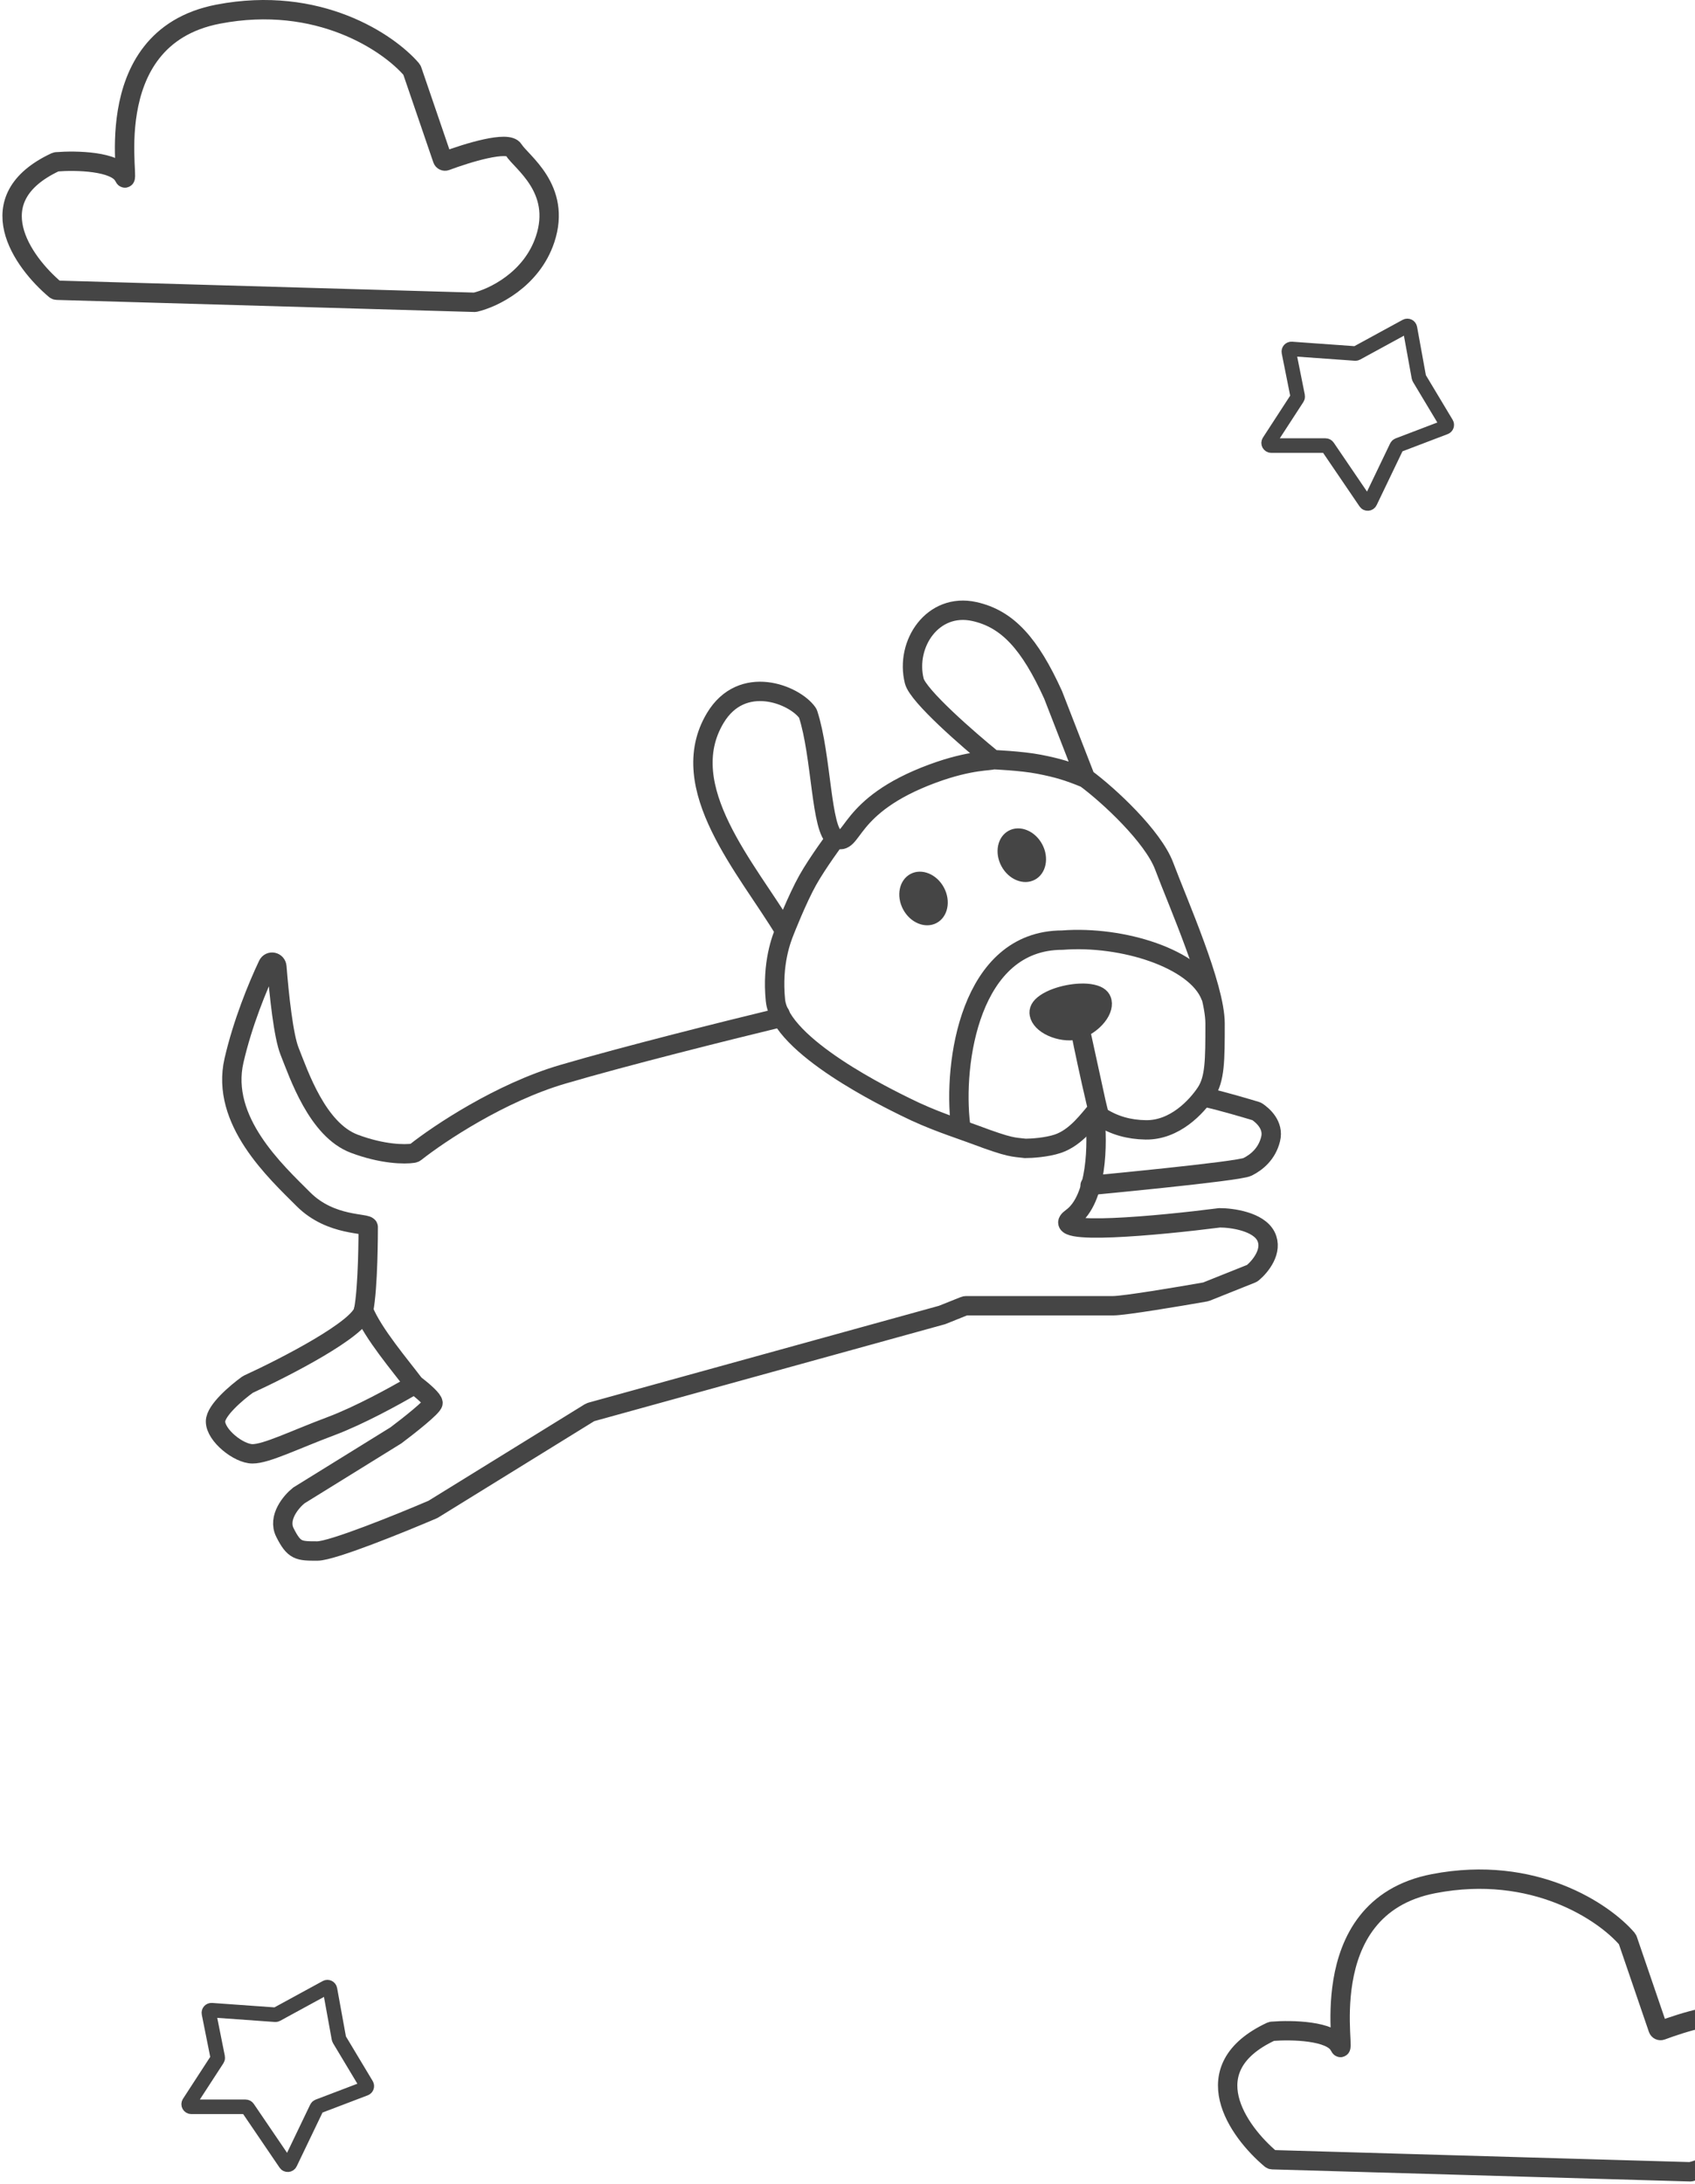 <svg width="350" height="451" viewBox="0 0 350 451" fill="none" xmlns="http://www.w3.org/2000/svg">
<path d="M198.343 232.335C196.75 219.595 200.254 194.113 219.365 194.113C231.787 193.158 246.885 197.936 249.943 205.58" stroke="#454545" stroke-width="4" stroke-linecap="round"/>
<path d="M248.987 226.602C251.911 227.187 258.327 229.114 259.357 229.426C259.453 229.455 259.54 229.496 259.622 229.553C260.665 230.273 263.098 232.268 262.364 235.202C261.6 238.259 259.498 239.979 257.587 240.935C255.676 241.891 225.098 244.757 225.098 244.757" stroke="#454545" stroke-width="4" stroke-linecap="round"/>
<path d="M85.589 285.846C82.722 282.023 76.989 275.335 75.078 270.557" stroke="#454545" stroke-width="4" stroke-linecap="round"/>
<path d="M226.054 230.424C226.691 235.839 226.627 247.624 221.276 251.446C215.925 255.268 239.431 253.039 251.853 251.446C254.402 251.446 259.88 252.211 261.409 255.268C262.901 258.252 260.268 261.479 258.66 262.817C258.582 262.882 258.495 262.932 258.401 262.969L249.086 266.695C249.02 266.722 248.954 266.741 248.885 266.753C243.43 267.714 232.155 269.601 229.876 269.601C227.599 269.601 208.799 269.601 199.492 269.601C199.361 269.601 199.236 269.626 199.114 269.675L194.521 271.513L122.041 291.54C121.947 291.566 121.857 291.605 121.774 291.656L89.476 311.605C89.433 311.632 89.389 311.655 89.342 311.675C82.626 314.551 68.57 320.245 65.522 320.245C61.7 320.245 60.744 320.245 58.833 316.423C57.304 313.365 60.107 310.053 61.7 308.779L81.766 296.357C84.314 294.446 89.411 290.432 89.411 289.668C89.411 289.002 87.478 287.321 86.137 286.267C85.808 286.009 85.356 285.986 84.995 286.198C81.503 288.254 74.153 292.284 68.389 294.446C60.744 297.312 55.011 300.179 52.144 300.179C49.278 300.179 44.5 296.357 44.5 293.49C44.5 291.223 48.857 287.525 51.111 285.902C51.164 285.864 51.216 285.833 51.276 285.806C58.95 282.282 74.316 274.365 75.078 270.557C76.033 265.779 76.033 254.313 76.033 253.357C76.033 252.402 68.389 253.357 62.655 247.624C56.922 241.891 45.456 231.38 48.322 218.958C50.1 211.253 53.141 203.817 55.309 199.232C55.751 198.296 57.09 198.576 57.171 199.608C57.637 205.541 58.544 213.934 59.789 217.046C61.7 221.824 65.522 233.291 73.166 236.157C78.995 238.343 83.55 238.388 85.344 238.111C85.507 238.086 85.65 238.019 85.779 237.917C90.7 234.023 103.34 225.597 116.166 221.824C129.035 218.039 150.461 212.693 159.847 210.424C160.031 210.379 160.192 210.287 160.326 210.153L161.077 209.402" stroke="#454545" stroke-width="4" stroke-linecap="round"/>
<path d="M162.033 192.202C154.388 179.462 139.1 162.58 147.699 148.247C153.235 139.021 164.05 143.383 166.734 147.181C166.787 147.255 166.824 147.333 166.853 147.42C169.675 156.047 169.501 171.57 172.543 173.091M162.033 192.202C161.396 193.795 159.357 198.891 160.121 206.535C161.077 216.091 183.795 226.972 186.877 228.513C192.61 231.38 197.521 232.862 201.21 234.246C208.854 237.113 209.173 236.794 211.721 237.113C212.995 237.113 216.116 236.921 218.41 236.157C222.232 234.883 224.869 231.084 226.665 229.025M162.033 192.202C162.033 192.202 164.602 185.623 166.81 181.691C168.787 178.172 172.543 173.091 172.543 173.091M172.543 173.091C176.365 175.003 174.455 166.402 192.61 159.713C200.533 156.794 204.713 157.166 205.032 156.847M205.032 156.847C199.936 152.707 189.552 143.661 188.788 140.603C186.877 132.959 192.61 124.359 201.21 126.27C208.084 127.798 212.668 132.95 217.442 143.443C217.45 143.46 217.456 143.475 217.463 143.493C217.678 144.045 221.603 154.137 224.143 160.669M205.032 156.847C205.032 156.847 210.907 157.081 214.588 157.803C218.411 158.553 220.538 159.191 224.143 160.669M224.143 160.669C228.921 164.173 238.094 172.709 240.387 178.825C243.254 186.469 250.898 203.668 250.898 211.313C250.898 218.957 250.898 222.779 248.987 225.646C247.076 228.513 242.581 233.391 236.565 233.291C233.162 233.234 230.12 232.403 227.343 230.641C227.127 230.504 226.975 230.286 226.913 230.038C226.831 229.704 226.748 229.367 226.665 229.025M226.313 227.557C225.004 222.033 223.728 215.929 223.187 213.224L226.313 227.557ZM226.313 227.557C226.43 228.052 226.548 228.542 226.665 229.025" stroke="#454545" stroke-width="4" stroke-linecap="round"/>
<path d="M227.557 206.832C227.738 207.747 227.322 208.997 226.117 210.28C224.938 211.536 223.334 212.444 221.989 212.709C220.645 212.974 218.815 212.743 217.248 212.029C215.646 211.299 214.787 210.301 214.607 209.386C214.468 208.681 214.726 207.969 215.91 207.152C217.112 206.322 218.873 205.713 220.545 205.384C222.217 205.054 224.077 204.949 225.504 205.26C226.909 205.567 227.418 206.127 227.557 206.832Z" fill="#454545" stroke="#454545" stroke-width="4"/>
<ellipse cx="190.698" cy="185.514" rx="5.733" ry="4.778" transform="rotate(61.897 190.698 185.514)" fill="#454545"/>
<ellipse cx="210.991" cy="176.577" rx="5.733" ry="4.778" transform="rotate(61.897 210.991 176.577)" fill="#454545"/>
<path d="M11.466 33.462C-4.699 41.017 4.605 54.085 11.415 59.804C11.507 59.881 11.621 59.922 11.741 59.926L97.987 62.418C98.032 62.42 98.076 62.416 98.12 62.406C101.815 61.543 109.771 57.772 112.555 49.42C116.055 38.92 107.555 33.421 106.055 30.92C104.901 28.997 96.568 31.543 92.076 33.223C91.79 33.33 91.473 33.18 91.374 32.892L85.088 14.517C85.066 14.453 85.035 14.397 84.991 14.346C80.257 8.83 65.761 -1.061 45.055 2.921C19.055 7.921 27.555 40.421 25.555 36.421C23.968 33.245 15.684 33.09 11.648 33.413C11.585 33.418 11.523 33.436 11.466 33.462Z" stroke="#454545" stroke-width="4" stroke-linecap="round"/>
<path d="M262.466 419.462C246.301 427.017 255.605 440.085 262.415 445.804C262.507 445.881 262.621 445.923 262.741 445.926L348.987 448.418C349.032 448.42 349.075 448.416 349.12 448.406C352.815 447.543 360.771 443.772 363.555 435.42C367.055 424.92 358.555 419.421 357.055 416.92C355.901 414.997 347.568 417.543 343.076 419.223C342.79 419.33 342.473 419.18 342.374 418.891L336.088 400.517C336.066 400.453 336.035 400.397 335.991 400.346C331.257 394.83 316.761 384.939 296.055 388.921C270.055 393.921 278.555 426.421 276.555 422.421C274.967 419.245 266.684 419.09 262.648 419.413C262.585 419.418 262.523 419.436 262.466 419.462Z" stroke="#454545" stroke-width="4" stroke-linecap="round"/>
<path d="M290.345 67.357L280.139 72.924C280.048 72.974 279.945 72.996 279.842 72.989L266.705 72.05C266.35 72.025 266.069 72.344 266.139 72.693L267.957 81.785C267.985 81.923 267.957 82.066 267.88 82.184L262.041 91.168C261.808 91.526 262.065 92 262.493 92H273.715C273.893 92 274.06 92.088 274.16 92.236L281.974 103.726C282.207 104.07 282.725 104.031 282.905 103.656L288.407 92.194C288.467 92.069 288.572 91.973 288.701 91.924L298.399 88.229C298.712 88.11 298.842 87.736 298.669 87.448L293.051 78.084C293.017 78.028 292.994 77.967 292.982 77.903L291.133 67.734C291.068 67.372 290.668 67.181 290.345 67.357Z" stroke="#454545" stroke-width="3" stroke-linecap="round"/>
<path d="M67.346 410.357L57.139 415.924C57.048 415.974 56.945 415.996 56.842 415.989L43.705 415.05C43.35 415.025 43.069 415.344 43.139 415.693L44.957 424.785C44.985 424.923 44.957 425.066 44.88 425.184L39.041 434.168C38.808 434.526 39.065 435 39.492 435H50.715C50.893 435 51.06 435.088 51.16 435.236L58.974 446.726C59.207 447.07 59.725 447.031 59.905 446.656L65.407 435.194C65.467 435.069 65.572 434.973 65.701 434.923L75.399 431.229C75.712 431.11 75.842 430.736 75.669 430.448L70.05 421.084C70.017 421.029 69.994 420.967 69.982 420.903L68.133 410.734C68.068 410.372 67.668 410.181 67.346 410.357Z" stroke="#454545" stroke-width="3" stroke-linecap="round"/>
</svg>

